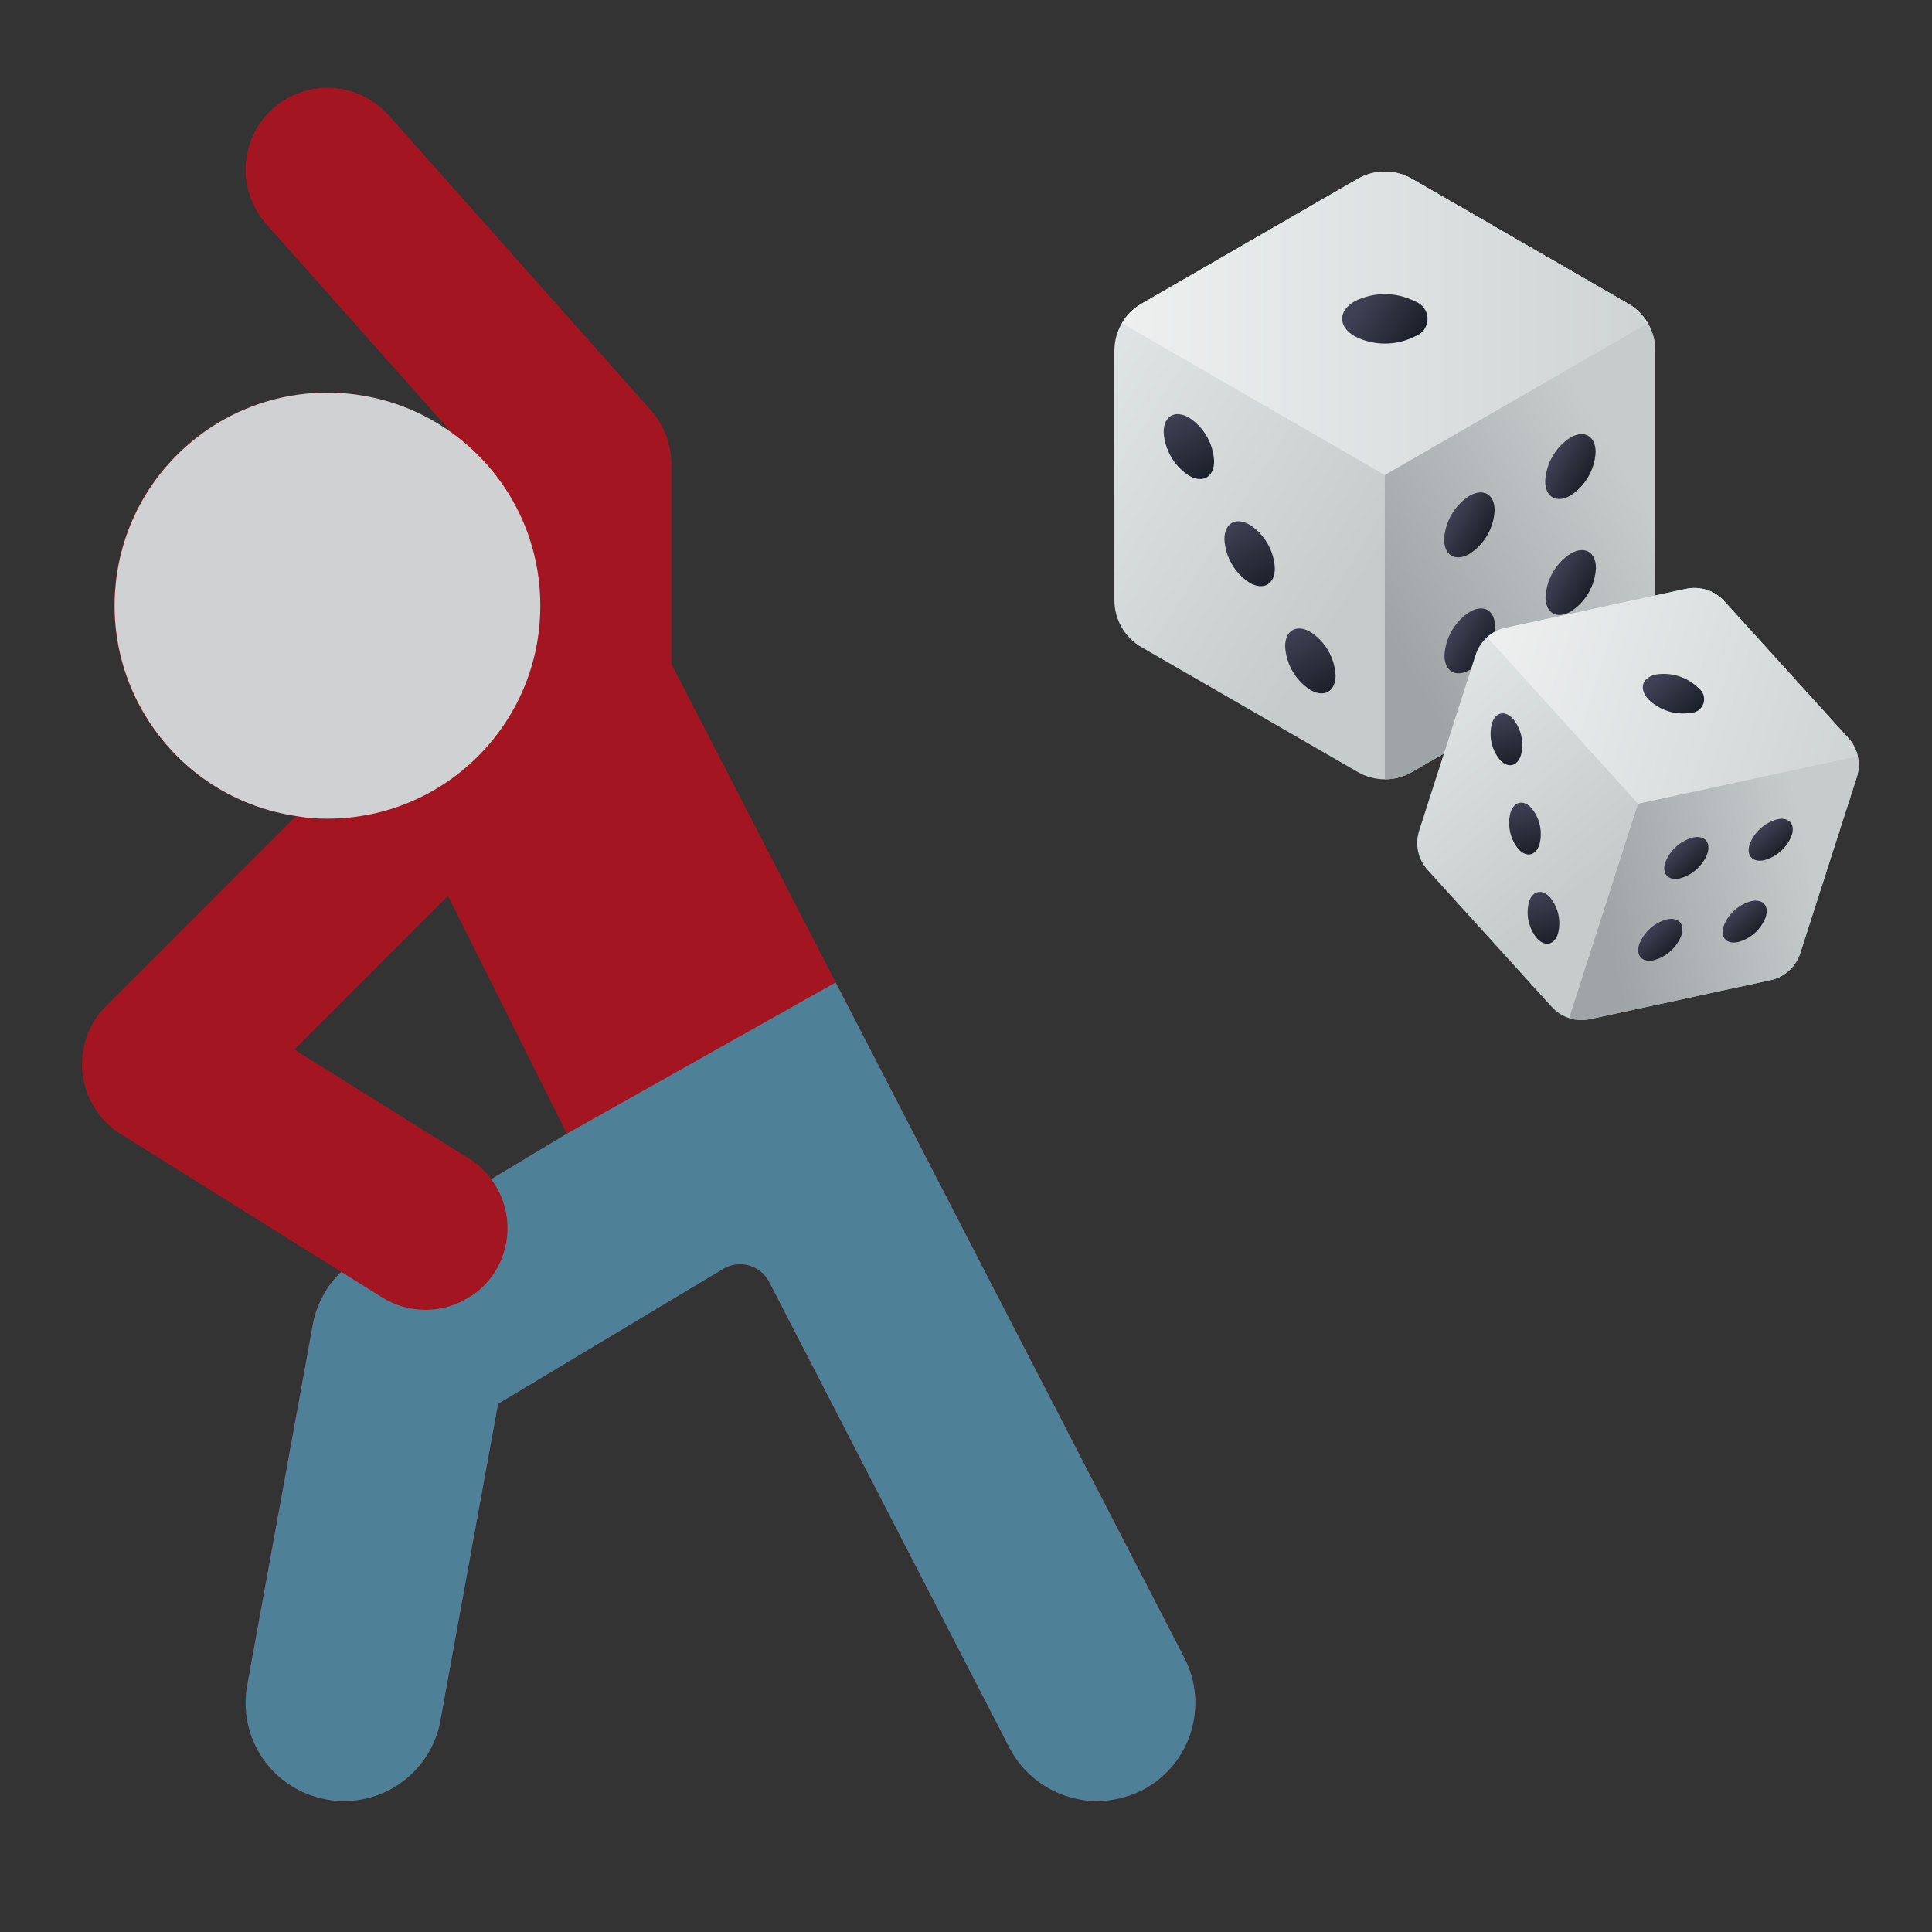 <svg width="64" height="64" viewBox="0 0 64 64" fill="none" xmlns="http://www.w3.org/2000/svg">
<rect x="0" y="0" width="64" height="64" fill="#333333" stroke="none"/>
<g clip-path="url(#clip0_481_464)">
<path d="M39.235 54.921L27.683 32.543L22.238 21.988V15.382C22.239 14.719 21.995 14.078 21.554 13.582L12.876 3.819C11.882 2.699 10.167 2.597 9.047 3.591C7.927 4.586 7.825 6.3 8.819 7.42L14.991 14.363C12.625 12.634 9.436 12.55 6.981 14.151C4.526 15.752 3.318 18.705 3.946 21.567C4.574 24.43 6.907 26.606 9.806 27.032L3.504 33.335C2.924 33.922 2.641 34.739 2.734 35.559C2.827 36.378 3.285 37.112 3.981 37.555L11.303 42.132C10.81 42.603 10.48 43.219 10.36 43.889L8.19 55.822C8.033 56.671 8.22 57.547 8.711 58.258C9.201 58.968 9.955 59.454 10.804 59.608C10.997 59.647 11.193 59.665 11.39 59.662C12.963 59.666 14.312 58.541 14.59 56.993L16.499 46.504L23.958 42.032C24.215 41.879 24.523 41.839 24.811 41.921C25.098 42.004 25.339 42.201 25.477 42.466L33.443 57.904C34.007 58.983 35.122 59.66 36.339 59.662C36.859 59.661 37.372 59.538 37.836 59.304C39.432 58.48 40.058 56.518 39.235 54.921ZM16.271 39.062C16.078 38.784 15.826 38.551 15.534 38.379L9.752 34.767L14.839 29.679L18.777 37.555L16.271 39.062Z" fill="#A31621"/>
<path fill-rule="evenodd" clip-rule="evenodd" d="M37.836 59.304C37.372 59.538 36.859 59.66 36.339 59.662C35.122 59.66 34.007 58.983 33.443 57.904L25.48 42.465C25.343 42.2 25.102 42.002 24.814 41.92C24.527 41.838 24.218 41.878 23.961 42.031L16.499 46.504L14.59 56.993C14.312 58.541 12.963 59.666 11.39 59.662C11.193 59.665 10.997 59.646 10.804 59.607C9.955 59.454 9.201 58.968 8.711 58.258C8.22 57.547 8.033 56.67 8.19 55.822L10.36 43.889C10.48 43.218 10.81 42.603 11.303 42.132L12.659 42.978C13.091 43.249 13.592 43.392 14.102 43.39C14.519 43.389 14.931 43.292 15.306 43.108L15.686 42.881C15.972 42.677 16.215 42.419 16.401 42.121C16.993 41.172 16.941 39.958 16.271 39.062L18.777 37.554L27.683 32.543L39.235 54.921C40.058 56.518 39.432 58.479 37.836 59.304Z" fill="#4E8098"/>
<path fill-rule="evenodd" clip-rule="evenodd" d="M17.898 20.068C17.898 23.962 14.742 27.119 10.848 27.119C10.499 27.123 10.15 27.094 9.806 27.032C6.088 26.477 3.459 23.101 3.832 19.36C4.204 15.619 7.447 12.828 11.202 13.017C14.957 13.206 17.904 16.308 17.898 20.068Z" fill="#D0D1D3"/>
<path d="M54.833 19.887V11.612C54.833 11.297 54.75 10.989 54.593 10.716C54.436 10.444 54.21 10.218 53.937 10.061L46.771 5.923C46.498 5.765 46.189 5.683 45.875 5.683C45.56 5.683 45.251 5.765 44.979 5.923L37.812 10.061C37.54 10.218 37.314 10.444 37.157 10.717C36.999 10.989 36.916 11.298 36.916 11.613V19.887C36.917 20.202 36.999 20.511 37.157 20.783C37.314 21.055 37.54 21.281 37.812 21.438L44.979 25.575C45.251 25.733 45.56 25.816 45.875 25.816C46.189 25.816 46.498 25.733 46.771 25.575L53.937 21.438C54.21 21.281 54.436 21.055 54.593 20.783C54.75 20.511 54.833 20.202 54.833 19.887Z" fill="url(#paint0_linear_481_464)"/>
<path d="M46.771 25.576L53.938 21.438C54.21 21.281 54.436 21.055 54.593 20.782C54.751 20.51 54.833 20.201 54.833 19.887V11.612C54.833 11.297 54.75 10.989 54.593 10.716C54.436 10.444 54.21 10.218 53.938 10.061L46.771 5.923C46.499 5.765 46.19 5.682 45.875 5.683V25.817C46.19 25.817 46.499 25.734 46.771 25.576Z" fill="url(#paint1_linear_481_464)"/>
<path d="M54.587 10.706L45.875 15.736L37.163 10.706C37.319 10.437 37.543 10.215 37.813 10.061L44.979 5.922C45.252 5.766 45.561 5.684 45.875 5.684C46.189 5.684 46.498 5.766 46.771 5.922L53.938 10.061C54.207 10.215 54.431 10.437 54.587 10.706Z" fill="url(#paint2_linear_481_464)"/>
<path d="M46.873 9.983C46.994 10.024 47.099 10.102 47.174 10.206C47.248 10.309 47.289 10.434 47.289 10.562C47.289 10.689 47.25 10.814 47.176 10.918C47.102 11.022 46.997 11.101 46.877 11.142C46.567 11.3 46.225 11.382 45.877 11.382C45.53 11.382 45.188 11.3 44.878 11.142C44.324 10.822 44.319 10.303 44.869 9.983C45.179 9.825 45.523 9.743 45.871 9.743C46.219 9.743 46.563 9.825 46.873 9.983Z" fill="url(#paint3_linear_481_464)"/>
<path d="M43.411 20.934C43.654 21.091 43.855 21.304 44 21.554C44.144 21.804 44.227 22.085 44.243 22.373C44.243 22.906 43.867 23.12 43.406 22.854C43.163 22.696 42.96 22.483 42.815 22.232C42.67 21.98 42.587 21.699 42.572 21.409C42.574 20.88 42.948 20.666 43.411 20.934Z" fill="url(#paint4_linear_481_464)"/>
<path d="M41.4 17.384C41.642 17.541 41.844 17.754 41.988 18.004C42.133 18.254 42.216 18.535 42.231 18.824C42.231 19.356 41.855 19.57 41.395 19.304C41.151 19.146 40.949 18.933 40.804 18.682C40.659 18.431 40.575 18.149 40.56 17.859C40.562 17.33 40.936 17.116 41.4 17.384Z" fill="url(#paint5_linear_481_464)"/>
<path d="M39.388 13.834C39.63 13.992 39.832 14.204 39.976 14.454C40.121 14.705 40.204 14.985 40.219 15.274C40.219 15.807 39.843 16.02 39.382 15.754C39.139 15.596 38.937 15.383 38.792 15.132C38.647 14.881 38.563 14.599 38.548 14.309C38.55 13.78 38.925 13.567 39.388 13.834Z" fill="url(#paint6_linear_481_464)"/>
<path d="M48.673 16.427C49.136 16.158 49.511 16.372 49.512 16.905C49.497 17.194 49.414 17.476 49.269 17.727C49.124 17.977 48.921 18.19 48.678 18.348C48.218 18.614 47.84 18.402 47.838 17.873C47.853 17.583 47.937 17.301 48.082 17.049C48.227 16.798 48.429 16.585 48.673 16.427Z" fill="url(#paint7_linear_481_464)"/>
<path d="M52.017 14.496C52.48 14.227 52.855 14.442 52.857 14.974C52.842 15.263 52.758 15.544 52.613 15.795C52.468 16.046 52.266 16.258 52.023 16.416C51.562 16.682 51.187 16.468 51.186 15.939C51.201 15.65 51.284 15.368 51.428 15.118C51.572 14.867 51.774 14.654 52.017 14.496Z" fill="url(#paint8_linear_481_464)"/>
<path d="M48.683 20.27C49.147 20.002 49.521 20.216 49.523 20.749C49.508 21.038 49.424 21.319 49.279 21.569C49.134 21.82 48.932 22.032 48.689 22.19C48.228 22.456 47.851 22.244 47.849 21.715C47.864 21.425 47.948 21.143 48.093 20.892C48.238 20.641 48.44 20.428 48.683 20.27Z" fill="url(#paint9_linear_481_464)"/>
<path d="M52.028 18.339C52.492 18.07 52.866 18.284 52.867 18.817C52.852 19.106 52.769 19.387 52.624 19.638C52.479 19.889 52.276 20.101 52.033 20.258C51.573 20.524 51.199 20.311 51.197 19.782C51.212 19.493 51.295 19.211 51.439 18.96C51.584 18.709 51.785 18.496 52.028 18.339Z" fill="url(#paint10_linear_481_464)"/>
<g clip-path="url(#clip1_481_464)">
<path d="M59.635 31.578L61.509 25.746C61.58 25.525 61.591 25.288 61.542 25.061C61.493 24.834 61.385 24.623 61.229 24.451L57.115 19.912C56.959 19.739 56.76 19.611 56.538 19.54C56.317 19.469 56.081 19.457 55.853 19.506L49.866 20.8C49.638 20.849 49.428 20.957 49.255 21.113C49.083 21.27 48.954 21.469 48.883 21.69L47.01 27.521C46.939 27.743 46.927 27.979 46.976 28.207C47.025 28.434 47.134 28.645 47.29 28.817L51.403 33.355C51.559 33.528 51.758 33.656 51.98 33.727C52.202 33.798 52.438 33.81 52.666 33.761L58.653 32.468C58.88 32.419 59.091 32.311 59.263 32.155C59.435 31.998 59.564 31.8 59.635 31.578Z" fill="url(#paint11_linear_481_464)"/>
<path d="M52.666 33.761L58.653 32.468C58.88 32.419 59.091 32.311 59.263 32.154C59.436 31.998 59.564 31.799 59.635 31.578L61.509 25.746C61.58 25.525 61.591 25.288 61.542 25.061C61.493 24.834 61.385 24.623 61.229 24.451L57.115 19.912C56.959 19.739 56.76 19.611 56.539 19.54L51.98 33.728C52.202 33.799 52.438 33.811 52.666 33.761Z" fill="url(#paint12_linear_481_464)"/>
<path d="M61.54 25.052L54.262 26.625L49.262 21.107C49.433 20.953 49.641 20.847 49.866 20.8L55.853 19.506C56.081 19.458 56.317 19.47 56.538 19.541C56.76 19.612 56.959 19.74 57.116 19.912L61.229 24.451C61.384 24.62 61.491 24.828 61.54 25.052Z" fill="url(#paint13_linear_481_464)"/>
<path d="M56.269 22.797C56.344 22.853 56.401 22.932 56.43 23.022C56.459 23.111 56.459 23.208 56.43 23.298C56.402 23.388 56.346 23.467 56.27 23.524C56.194 23.581 56.103 23.612 56.008 23.614C55.755 23.655 55.495 23.636 55.25 23.557C55.005 23.478 54.783 23.343 54.6 23.162C54.282 22.811 54.396 22.444 54.856 22.343C55.111 22.302 55.371 22.322 55.617 22.401C55.862 22.48 56.085 22.615 56.269 22.797Z" fill="url(#paint14_linear_481_464)"/>
<path d="M51.35 29.729C51.485 29.895 51.579 30.09 51.624 30.3C51.669 30.509 51.664 30.725 51.609 30.932C51.489 31.307 51.175 31.373 50.911 31.081C50.775 30.915 50.681 30.719 50.636 30.509C50.59 30.299 50.595 30.082 50.65 29.874C50.772 29.502 51.084 29.436 51.35 29.729Z" fill="url(#paint15_linear_481_464)"/>
<path d="M50.736 26.773C50.871 26.938 50.965 27.134 51.01 27.343C51.055 27.552 51.05 27.768 50.996 27.975C50.875 28.351 50.562 28.416 50.297 28.124C50.161 27.958 50.067 27.762 50.022 27.552C49.977 27.342 49.982 27.125 50.037 26.917C50.157 26.545 50.47 26.479 50.736 26.773Z" fill="url(#paint16_linear_481_464)"/>
<path d="M50.122 23.816C50.257 23.981 50.351 24.177 50.396 24.386C50.441 24.595 50.436 24.811 50.382 25.018C50.261 25.394 49.948 25.459 49.683 25.167C49.547 25.001 49.453 24.805 49.408 24.595C49.362 24.385 49.368 24.168 49.423 23.96C49.544 23.587 49.856 23.522 50.122 23.816Z" fill="url(#paint17_linear_481_464)"/>
<path d="M56.078 27.744C56.465 27.66 56.681 27.896 56.561 28.271C56.485 28.472 56.362 28.651 56.203 28.795C56.044 28.939 55.853 29.043 55.647 29.099C55.262 29.183 55.044 28.948 55.162 28.575C55.238 28.374 55.361 28.194 55.52 28.049C55.679 27.905 55.87 27.801 56.078 27.744Z" fill="url(#paint18_linear_481_464)"/>
<path d="M58.871 27.141C59.259 27.056 59.474 27.293 59.355 27.668C59.279 27.868 59.156 28.048 58.997 28.191C58.838 28.335 58.648 28.439 58.441 28.495C58.056 28.578 57.84 28.343 57.959 27.97C58.035 27.769 58.157 27.59 58.316 27.446C58.474 27.302 58.665 27.197 58.871 27.141Z" fill="url(#paint19_linear_481_464)"/>
<path d="M55.215 30.455C55.603 30.371 55.818 30.607 55.699 30.982C55.622 31.183 55.499 31.362 55.34 31.505C55.182 31.649 54.991 31.753 54.784 31.809C54.4 31.892 54.181 31.658 54.3 31.284C54.377 31.084 54.499 30.904 54.658 30.76C54.817 30.616 55.008 30.511 55.215 30.455Z" fill="url(#paint20_linear_481_464)"/>
<path d="M58.009 29.852C58.397 29.767 58.612 30.003 58.492 30.379C58.416 30.579 58.294 30.759 58.135 30.902C57.976 31.046 57.785 31.15 57.578 31.206C57.193 31.289 56.978 31.054 57.096 30.681C57.172 30.48 57.295 30.301 57.453 30.157C57.612 30.013 57.802 29.908 58.009 29.852Z" fill="url(#paint21_linear_481_464)"/>
</g>
</g>
<defs>
<linearGradient id="paint0_linear_481_464" x1="32.287" y1="7.135" x2="46.972" y2="16.445" gradientUnits="userSpaceOnUse">
<stop stop-color="#EDF1F2"/>
<stop offset="1" stop-color="#C6CBCC"/>
</linearGradient>
<linearGradient id="paint1_linear_481_464" x1="51.943" y1="12.353" x2="43.688" y2="17.248" gradientUnits="userSpaceOnUse">
<stop stop-color="#C6CBCC"/>
<stop offset="1" stop-color="#9FA5A6"/>
</linearGradient>
<linearGradient id="paint2_linear_481_464" x1="37.269" y1="10.71" x2="59.732" y2="10.71" gradientUnits="userSpaceOnUse">
<stop stop-color="#EDF0EF"/>
<stop offset="1" stop-color="#C6CBCC"/>
</linearGradient>
<linearGradient id="paint3_linear_481_464" x1="45.06" y1="10.051" x2="46.895" y2="11.202" gradientUnits="userSpaceOnUse">
<stop stop-color="#3E4154"/>
<stop offset="1" stop-color="#1B2129"/>
</linearGradient>
<linearGradient id="paint4_linear_481_464" x1="42.819" y1="20.872" x2="43.997" y2="22.913" gradientUnits="userSpaceOnUse">
<stop stop-color="#3E4154"/>
<stop offset="1" stop-color="#1B2129"/>
</linearGradient>
<linearGradient id="paint5_linear_481_464" x1="40.807" y1="17.323" x2="41.985" y2="19.363" gradientUnits="userSpaceOnUse">
<stop stop-color="#3E4154"/>
<stop offset="1" stop-color="#1B2129"/>
</linearGradient>
<linearGradient id="paint6_linear_481_464" x1="38.795" y1="13.773" x2="39.973" y2="15.814" gradientUnits="userSpaceOnUse">
<stop stop-color="#3E4154"/>
<stop offset="1" stop-color="#1B2129"/>
</linearGradient>
<linearGradient id="paint7_linear_481_464" x1="48.084" y1="17.045" x2="49.267" y2="17.728" gradientUnits="userSpaceOnUse">
<stop stop-color="#3E4154"/>
<stop offset="1" stop-color="#1B2129"/>
</linearGradient>
<linearGradient id="paint8_linear_481_464" x1="51.43" y1="15.114" x2="52.612" y2="15.796" gradientUnits="userSpaceOnUse">
<stop stop-color="#3E4154"/>
<stop offset="1" stop-color="#1B2129"/>
</linearGradient>
<linearGradient id="paint9_linear_481_464" x1="48.095" y1="20.888" x2="49.278" y2="21.571" gradientUnits="userSpaceOnUse">
<stop stop-color="#3E4154"/>
<stop offset="1" stop-color="#1B2129"/>
</linearGradient>
<linearGradient id="paint10_linear_481_464" x1="51.441" y1="18.957" x2="52.623" y2="19.639" gradientUnits="userSpaceOnUse">
<stop stop-color="#3E4154"/>
<stop offset="1" stop-color="#1B2129"/>
</linearGradient>
<linearGradient id="paint11_linear_481_464" x1="46.635" y1="17.487" x2="54.875" y2="27.373" gradientUnits="userSpaceOnUse">
<stop stop-color="#EDF1F2"/>
<stop offset="1" stop-color="#C6CBCC"/>
</linearGradient>
<linearGradient id="paint12_linear_481_464" x1="59.304" y1="25.614" x2="52.379" y2="27.195" gradientUnits="userSpaceOnUse">
<stop stop-color="#C6CBCC"/>
<stop offset="1" stop-color="#9FA5A6"/>
</linearGradient>
<linearGradient id="paint13_linear_481_464" x1="49.336" y1="21.134" x2="65.165" y2="26.22" gradientUnits="userSpaceOnUse">
<stop stop-color="#EDF0EF"/>
<stop offset="1" stop-color="#C6CBCC"/>
</linearGradient>
<linearGradient id="paint14_linear_481_464" x1="54.975" y1="22.434" x2="56.008" y2="23.661" gradientUnits="userSpaceOnUse">
<stop stop-color="#3E4154"/>
<stop offset="1" stop-color="#1B2129"/>
</linearGradient>
<linearGradient id="paint15_linear_481_464" x1="50.946" y1="29.552" x2="51.314" y2="31.257" gradientUnits="userSpaceOnUse">
<stop stop-color="#3E4154"/>
<stop offset="1" stop-color="#1B2129"/>
</linearGradient>
<linearGradient id="paint16_linear_481_464" x1="50.332" y1="26.595" x2="50.7" y2="28.299" gradientUnits="userSpaceOnUse">
<stop stop-color="#3E4154"/>
<stop offset="1" stop-color="#1B2129"/>
</linearGradient>
<linearGradient id="paint17_linear_481_464" x1="49.718" y1="23.638" x2="50.086" y2="25.343" gradientUnits="userSpaceOnUse">
<stop stop-color="#3E4154"/>
<stop offset="1" stop-color="#1B2129"/>
</linearGradient>
<linearGradient id="paint18_linear_481_464" x1="55.523" y1="28.047" x2="56.202" y2="28.796" gradientUnits="userSpaceOnUse">
<stop stop-color="#3E4154"/>
<stop offset="1" stop-color="#1B2129"/>
</linearGradient>
<linearGradient id="paint19_linear_481_464" x1="58.318" y1="27.444" x2="58.996" y2="28.192" gradientUnits="userSpaceOnUse">
<stop stop-color="#3E4154"/>
<stop offset="1" stop-color="#1B2129"/>
</linearGradient>
<linearGradient id="paint20_linear_481_464" x1="54.661" y1="30.758" x2="55.34" y2="31.507" gradientUnits="userSpaceOnUse">
<stop stop-color="#3E4154"/>
<stop offset="1" stop-color="#1B2129"/>
</linearGradient>
<linearGradient id="paint21_linear_481_464" x1="57.455" y1="30.155" x2="58.134" y2="30.903" gradientUnits="userSpaceOnUse">
<stop stop-color="#3E4154"/>
<stop offset="1" stop-color="#1B2129"/>
</linearGradient>
<clipPath id="clip0_481_464">
<rect width="64" height="64" fill="white"/>
</clipPath>
<clipPath id="clip1_481_464">
<rect width="15.913" height="15.913" fill="white" transform="translate(49.118 16.625) rotate(17.813)"/>
</clipPath>
</defs>
</svg>
